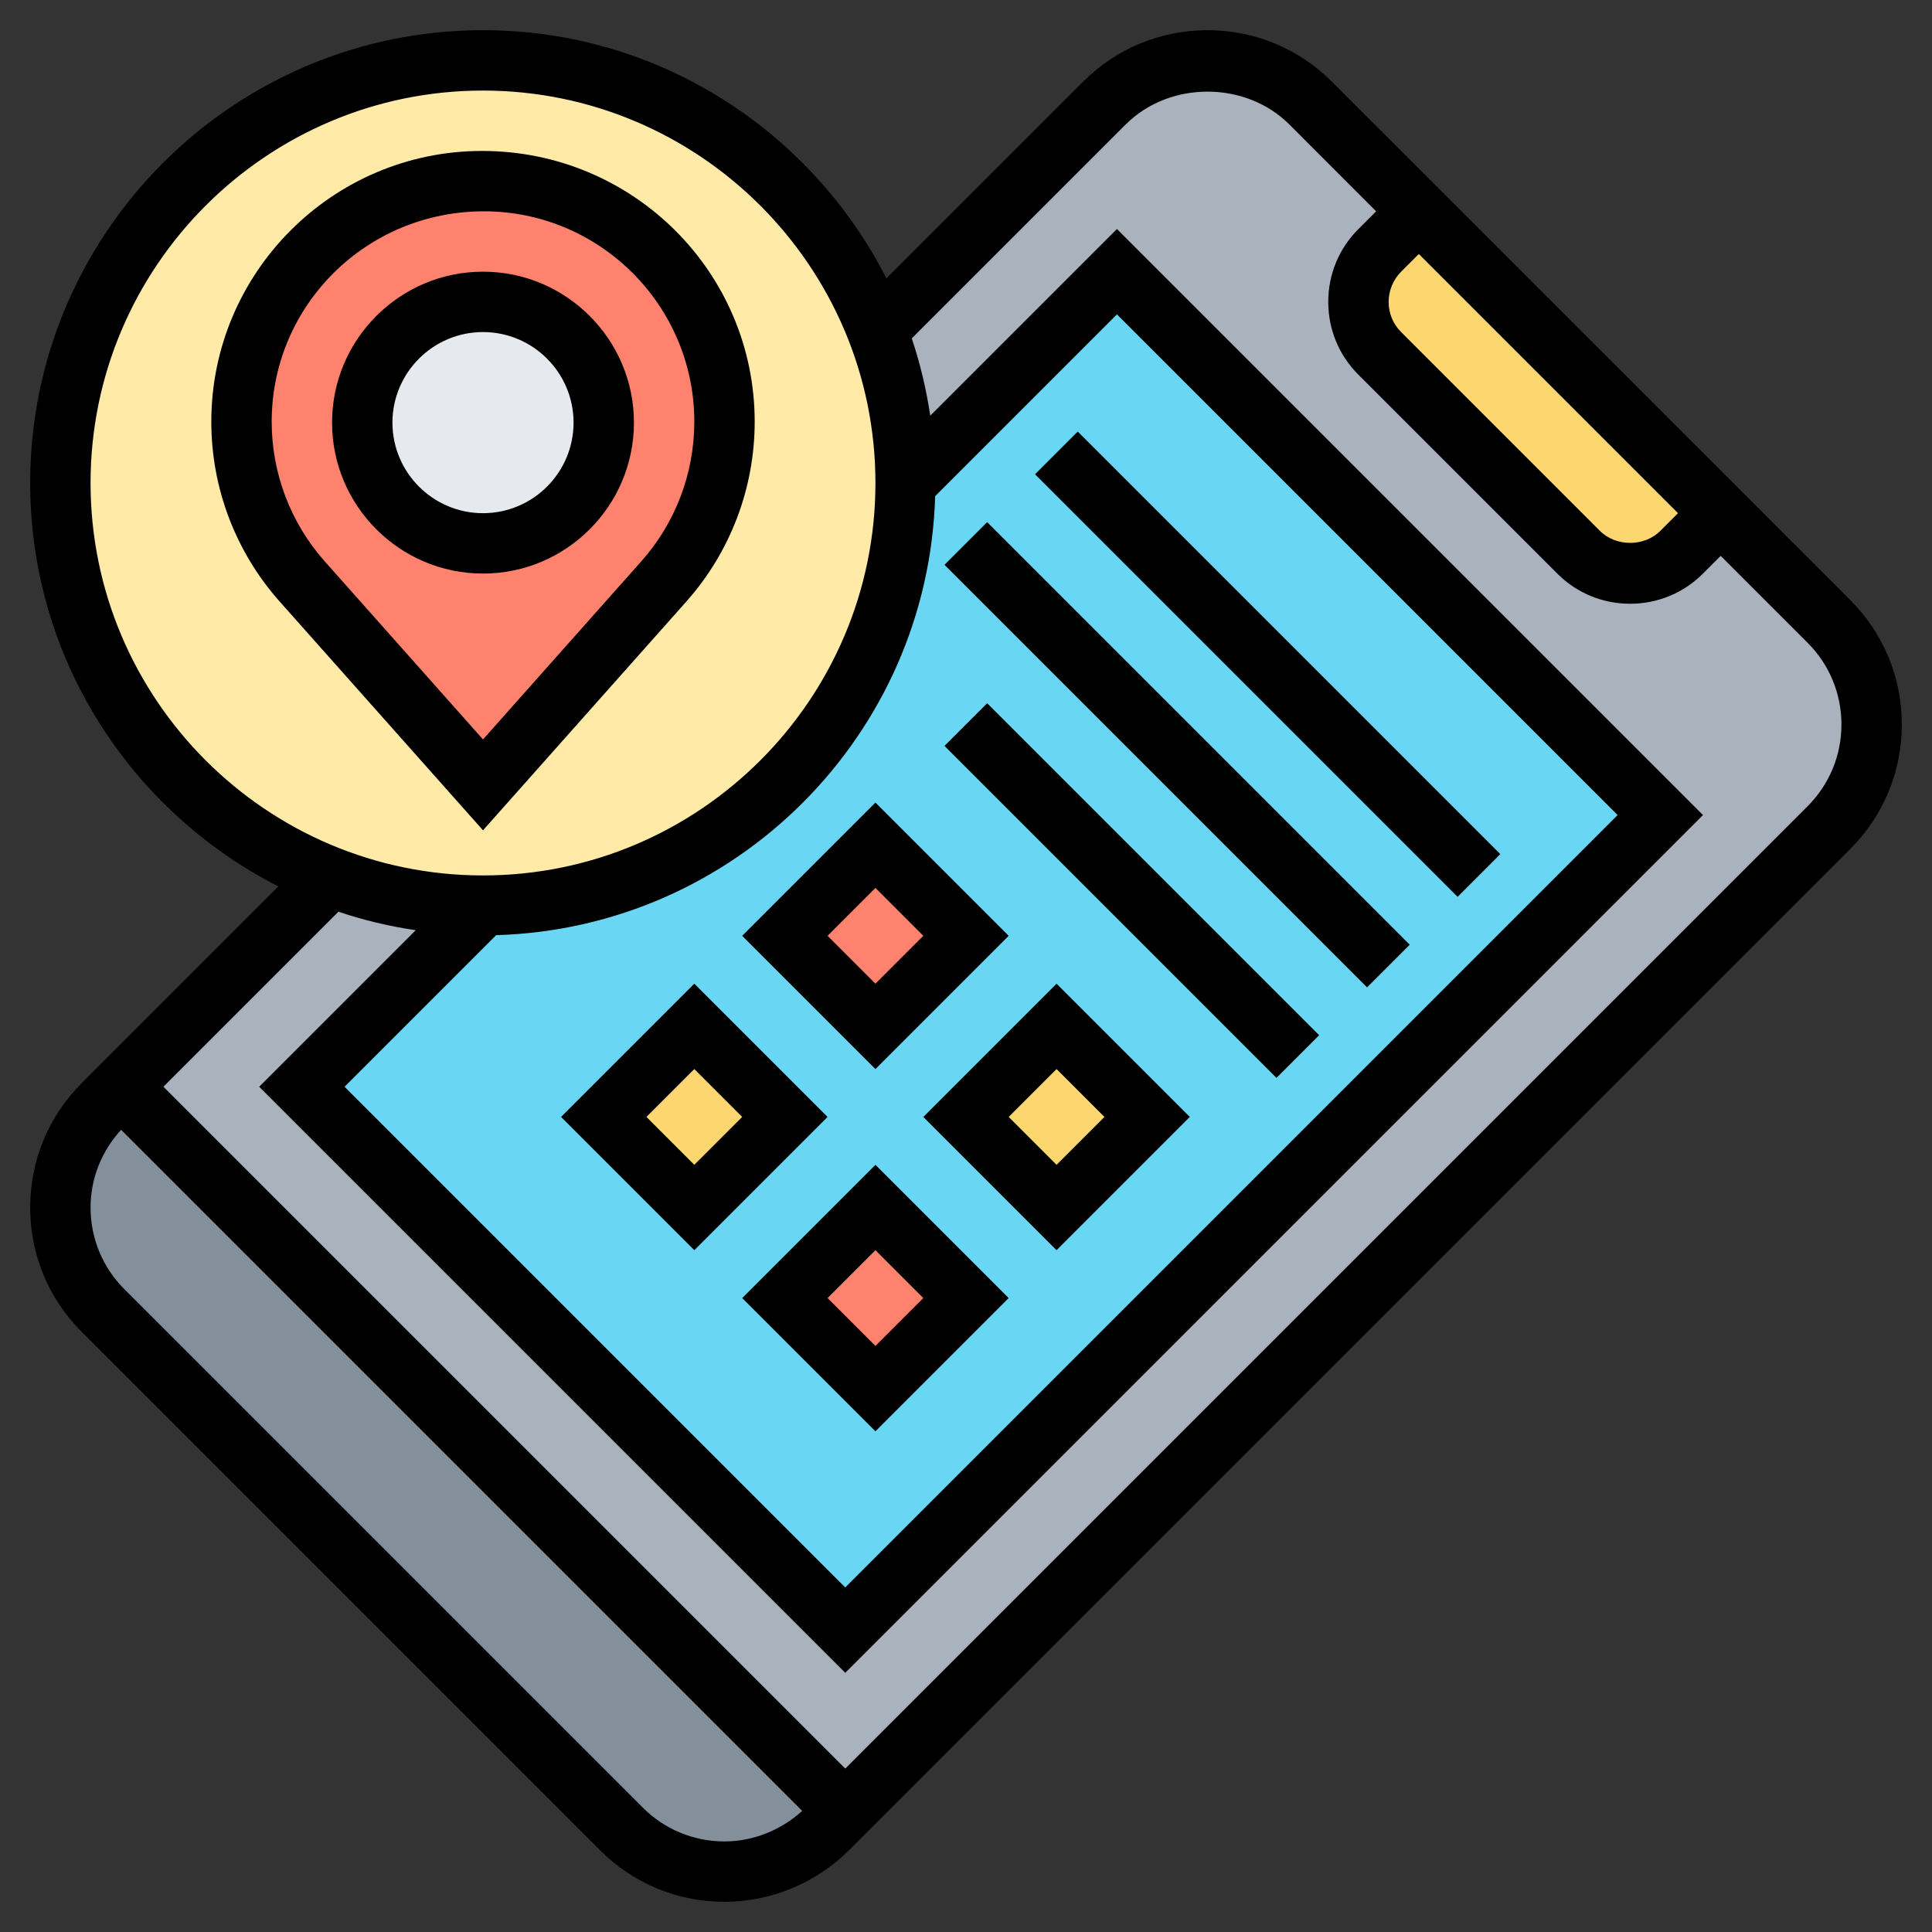 <svg id="Layer_5" enable-background="new 0 0 64 64" height="512" viewBox="0 0 64 64" width="512" xmlns="http://www.w3.org/2000/svg"><rect x="0" y="0" width="64" height="64" fill="#333333" stroke="none"/><path d="m60.59 20.59-17.18-17.18c-.9-.9-2.13-1.41-3.41-1.41s-2.51.51-3.41 1.41l-32.59 32.59 24 24 32.59-32.59c.9-.9 1.41-2.13 1.41-3.41s-.51-2.51-1.41-3.41z" fill="#aab2bd"/><path d="m28 60-.59.59c-.9.9-2.13 1.41-3.41 1.41s-2.51-.51-3.41-1.41l-17.18-17.18c-.9-.9-1.41-2.13-1.41-3.41s.51-2.51 1.41-3.41l.59-.59z" fill="#838f9b"/><path d="m57 17-1.29 1.29c-.46.46-1.07.71-1.71.71s-1.25-.25-1.71-.71c-1.51-1.51-5.07-5.07-6.58-6.58-.46-.46-.71-1.07-.71-1.71s.25-1.25.71-1.71l1.29-1.29z" fill="#fcd770"/><path d="m13.408 18.772h38.184v25.456h-38.184z" fill="#69d6f4" transform="matrix(.707 -.707 .707 .707 -12.755 32.207)"/><path d="m26.879 40.879h4.243v4.243h-4.243z" fill="#ff826e" transform="matrix(.707 -.707 .707 .707 -21.912 33.101)"/><path d="m20.879 34.879h4.243v4.243h-4.243z" fill="#fcd770" transform="matrix(.707 -.707 .707 .707 -19.426 27.101)"/><path d="m32.879 34.879h4.243v4.243h-4.243z" fill="#fcd770" transform="matrix(.707 -.707 .707 .707 -15.912 35.586)"/><path d="m26.879 28.879h4.243v4.243h-4.243z" fill="#ff826e" transform="matrix(.707 -.707 .707 .707 -13.426 29.586)"/><path d="m30 16c0 .59-.04 1.16-.11 1.73-.85 6.92-6.75 12.27-13.89 12.27-1.78 0-3.48-.33-5.05-.95-5.24-2.02-8.95-7.1-8.95-13.05 0-7.73 6.27-14 14-14 5.95 0 11.03 3.71 13.05 8.95.62 1.57.95 3.27.95 5.05z" fill="#ffeaa7"/><path d="m24 13.97c0 1.95-.72 3.84-2.01 5.29l-5.99 6.74-5.99-6.74c-1.29-1.45-2.01-3.34-2.01-5.29 0-4.4 3.57-7.97 7.97-7.97h.06c2.2 0 4.19.89 5.63 2.34 1.45 1.44 2.34 3.43 2.34 5.63z" fill="#ff826e"/><circle cx="16" cy="14" fill="#e6e9ed" r="4"/><path d="m61.293 19.879-17.172-17.172c-1.1-1.101-2.564-1.707-4.121-1.707s-3.021.606-4.121 1.707l-6.515 6.515c-2.481-4.871-7.533-8.222-13.364-8.222-8.271 0-15 6.729-15 15 0 5.831 3.351 10.883 8.222 13.364l-6.515 6.515c-1.101 1.1-1.707 2.564-1.707 4.121s.606 3.021 1.707 4.121l17.172 17.172c1.1 1.101 2.564 1.707 4.121 1.707 1.534 0 3.036-.622 4.121-1.707l33.172-33.172c1.101-1.1 1.707-2.564 1.707-4.121s-.606-3.021-1.707-4.121zm-14.879-10.879.586-.586 8.586 8.586-.586.586c-.53.531-1.47.529-1.998.002l-6.59-6.59c-.266-.266-.412-.62-.412-.998 0-.372.151-.737.414-1zm-9.414 1.414 16.586 16.586-25.586 25.586-16.586-16.586 5.022-5.022c7.922-.229 14.312-6.62 14.542-14.542zm-34 5.586c0-7.168 5.832-13 13-13s13 5.832 13 13-5.832 13-13 13-13-5.832-13-13zm18.293 43.879-17.172-17.172c-.723-.723-1.121-1.685-1.121-2.707 0-.964.365-1.867 1.012-2.574l22.562 22.562c-.701.638-1.624 1.012-2.574 1.012-1.022 0-1.984-.398-2.707-1.121zm38.586-33.172-31.879 31.879-22.586-22.586 5.798-5.798c.823.278 1.679.481 2.559.613l-5.185 5.185 19.414 19.414 28.414-28.414-19.414-19.414-6.184 6.184c-.132-.88-.335-1.735-.613-2.559l7.091-7.091c1.446-1.446 3.968-1.446 5.414 0l2.878 2.88-.586.586c-.645.644-1 1.502-1 2.414s.354 1.769.998 2.412l6.59 6.59c.643.644 1.5.998 2.412.998s1.77-.355 2.414-1l.586-.586 2.879 2.879c.723.723 1.121 1.685 1.121 2.707s-.398 1.984-1.121 2.707z"/><path d="m30.586 37 4.414 4.414 4.414-4.414-4.414-4.414zm4.414 1.586-1.586-1.586 1.586-1.586 1.586 1.586z"/><path d="m24.586 43 4.414 4.414 4.414-4.414-4.414-4.414zm4.414 1.586-1.586-1.586 1.586-1.586 1.586 1.586z"/><path d="m29 35.414 4.414-4.414-4.414-4.414-4.414 4.414zm1.586-4.414-1.586 1.586-1.586-1.586 1.586-1.586z"/><path d="m23 32.586-4.414 4.414 4.414 4.414 4.414-4.414zm-1.586 4.414 1.586-1.586 1.586 1.586-1.586 1.586z"/><path d="m22.734 19.929c1.461-1.644 2.266-3.76 2.266-5.959 0-4.946-4.024-8.97-9.03-8.97-4.946 0-8.97 4.024-8.97 8.97 0 2.199.805 4.315 2.266 5.959l6.734 7.576zm-13.734-5.959c0-3.844 3.126-6.97 7.03-6.97 3.844 0 6.97 3.126 6.97 6.97 0 1.709-.625 3.354-1.761 4.63l-5.239 5.895-5.239-5.895c-1.136-1.277-1.761-2.921-1.761-4.63z"/><path d="m21 14c0-2.757-2.243-5-5-5s-5 2.243-5 5 2.243 5 5 5 5-2.243 5-5zm-8 0c0-1.654 1.346-3 3-3s3 1.346 3 3-1.346 3-3 3-3-1.346-3-3z"/><path d="m41 12.101h2v19.799h-2z" transform="matrix(.707 -.707 .707 .707 -3.255 36.142)"/><path d="m38 15.101h2v19.799h-2z" transform="matrix(.707 -.707 .707 .707 -6.255 34.9)"/><path d="m36.5 21.722h2v15.556h-2z" transform="matrix(.707 -.707 .707 .707 -9.876 35.157)"/></svg>